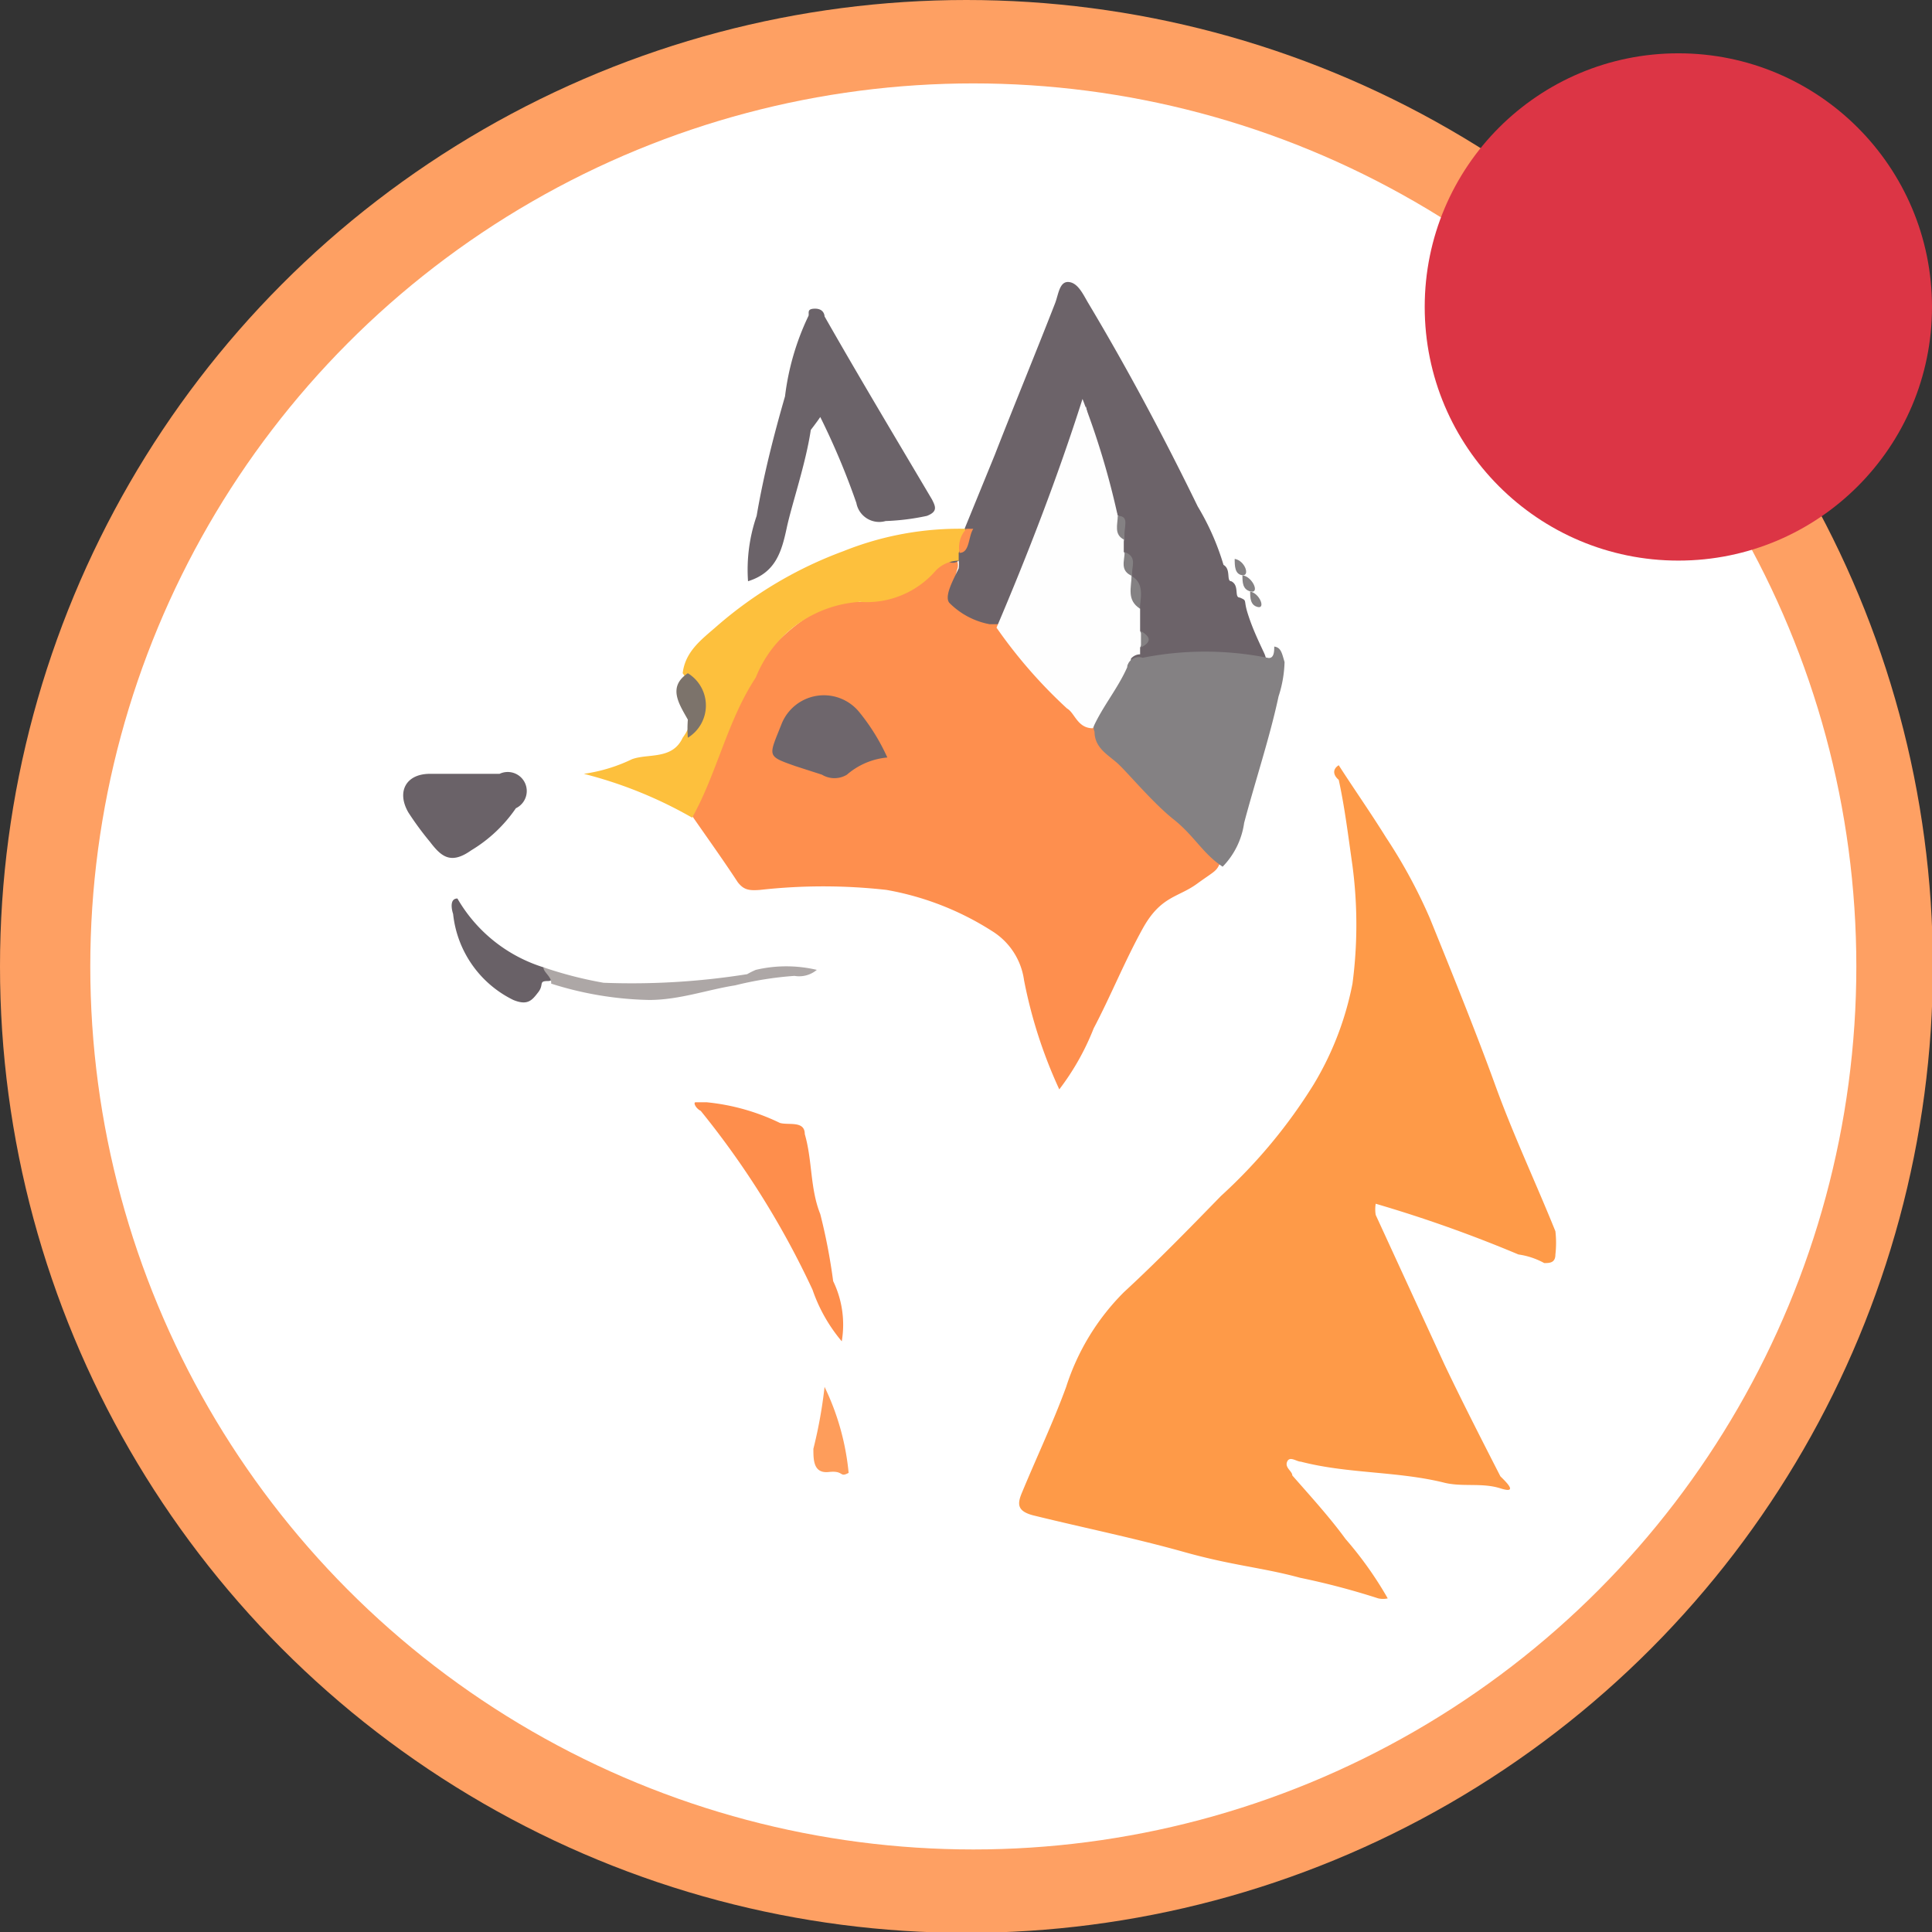 <svg xmlns="http://www.w3.org/2000/svg" viewBox="0 0 22.47 22.47"><rect x="0" y="0" width="22.47" height="22.47" fill="#333333" stroke="none"/><defs><style>.cls-1{fill:#fea063;}.cls-2{fill:#fff;}.cls-3{fill:#fe9a48;}.cls-4{fill:#fe8f4e;}.cls-5{fill:#6c6369;}.cls-6{fill:#848183;}.cls-7{fill:#fdc03d;}.cls-8{fill:#6b6369;}.cls-9{fill:#fe8e4c;}.cls-10{fill:#6a6268;}.cls-11{fill:#696167;}.cls-12{fill:#ada7a6;}.cls-13{fill:#fe9d5b;}.cls-14{fill:#7c736b;}.cls-15{fill:#fefefe;}.cls-16{fill:#6e666c;}.cls-17{fill:#dc3545;}</style></defs><title>doge_msg01</title><g id="图层_2" data-name="图层 2"><g id="图层_1-2" data-name="图层 1"><circle class="cls-1" cx="11.24" cy="11.24" r="11.24"/><circle class="cls-2" cx="11.32" cy="11.24" r="10.27"/><path class="cls-3" d="M16.14,18.59a4.29,4.29,0,0,0-.49-.69c-.19-.26-.41-.5-.62-.74,0-.05-.09-.09-.06-.16s.11,0,.16,0c.54.14,1.11.11,1.65.24.22.06.45,0,.67.07s.06-.08,0-.14c-.22-.43-.44-.86-.65-1.3L16,14.13A.4.4,0,0,1,16,14a15.55,15.55,0,0,1,1.66.59.88.88,0,0,1,.3.1c.06,0,.13,0,.13-.1a1.18,1.18,0,0,0,0-.27c-.23-.57-.49-1.12-.7-1.7s-.5-1.3-.76-1.94a6.06,6.06,0,0,0-.51-.94c-.18-.29-.37-.56-.55-.84-.08.05-.06.12,0,.17.07.32.11.65.16,1a5.24,5.24,0,0,1,0,1.37,3.6,3.6,0,0,1-.45,1.17,6.12,6.12,0,0,1-1.08,1.3c-.37.38-.74.76-1.13,1.12a2.73,2.73,0,0,0-.67,1.1c-.15.41-.34.81-.51,1.22-.06.14-.07.23.15.28.57.14,1.16.26,1.73.42s.91.18,1.35.3a8.66,8.66,0,0,1,.91.24A.26.26,0,0,0,16.14,18.59Z"/><path class="cls-4" d="M8.05,9.49c.18.26.36.51.53.77.07.09.13.1.26.09a6.6,6.6,0,0,1,1.47,0,3.36,3.36,0,0,1,1.23.48.8.8,0,0,1,.37.57,5.53,5.53,0,0,0,.41,1.27,2.94,2.94,0,0,0,.4-.71c.2-.38.36-.78.57-1.16s.41-.36.63-.52.23-.14.28-.27,0-.08,0-.09c-.21-.1-.34-.32-.5-.48a6.69,6.69,0,0,1-1-1,11.21,11.21,0,0,1-1-1.08.81.81,0,0,0-.12-.14l-.09,0c-.45-.12-.47-.15-.36-.59a.14.14,0,0,0,0-.11.24.24,0,0,0-.28.1A1.21,1.21,0,0,1,9.9,7a.94.94,0,0,0-.56.21,2.35,2.35,0,0,0-.89,1.25,5.21,5.21,0,0,1-.35.81C8.06,9.31,8,9.39,8.05,9.49Z"/><path class="cls-5" d="M11.15,6.52a.32.32,0,0,1,0,.09c-.06.13-.17.32-.11.4a.89.89,0,0,0,.47.25h.11a.79.79,0,0,0,.25-.42c.25-.65.5-1.31.7-2a.24.24,0,0,1,.06-.11A11.85,11.85,0,0,0,13,6a.42.42,0,0,1,.07.29.44.44,0,0,0,0,.16.66.66,0,0,1,.09.27.14.14,0,0,0,0,.06.54.54,0,0,1,0,.35.86.86,0,0,0,0,.23.18.18,0,0,1,0,.25.17.17,0,0,0,0,.1c.13.09.25,0,.37,0,.34,0,.68,0,1,.05.12,0,.25,0,.17-.17s-.14-.3-.19-.46,0-.14-.09-.18h0c-.07,0,0-.14-.1-.19h0c-.06,0,0-.14-.09-.19a2.94,2.94,0,0,0-.3-.68c-.39-.8-.81-1.59-1.27-2.36-.06-.1-.12-.24-.23-.25s-.12.15-.16.25c-.23.59-.47,1.17-.7,1.76l-.38.93a.77.77,0,0,0-.19.28A.1.1,0,0,0,11.15,6.52Z"/><path class="cls-6" d="M14.82,7.52c0,.05,0,.15-.08.13a3.72,3.72,0,0,0-1.45,0s0,0,0,0a.14.14,0,0,0-.17.07c-.12.23-.28.44-.39.68a.14.14,0,0,0,0,.11c0,.19.16.27.27.37s.41.46.65.65.34.4.57.55a.91.91,0,0,0,.25-.51c.13-.49.3-1,.4-1.47a1.4,1.4,0,0,0,.07-.4C14.91,7.6,14.9,7.53,14.82,7.52Z"/><path class="cls-7" d="M11.15,6.52V6.43a.9.9,0,0,0,.08-.28,3.62,3.62,0,0,0-1.42.26,4.73,4.73,0,0,0-1.47.87c-.17.15-.37.29-.4.55a.63.63,0,0,1,0,.75c-.12.26-.4.18-.59.25A1.9,1.9,0,0,1,6.79,9a5,5,0,0,1,1.26.51c.29-.52.41-1.13.74-1.63A1.4,1.4,0,0,1,10,7a1.06,1.06,0,0,0,.88-.36A.38.38,0,0,1,11.15,6.52Z"/><path class="cls-8" d="M8.7,6.76c.32-.1.39-.34.45-.62S9.37,5.4,9.43,5c0,0,.07-.09.11-.15a8.51,8.51,0,0,1,.42,1,.27.27,0,0,0,.34.21A2.7,2.7,0,0,0,10.78,6c.13-.05.1-.11.06-.19-.42-.71-.84-1.41-1.25-2.13,0,0,0-.09-.11-.09s-.06.06-.08.09a3,3,0,0,0-.27.93C9,5.06,8.88,5.53,8.8,6A1.92,1.92,0,0,0,8.7,6.76Z"/><path class="cls-9" d="M9.79,15.6a1.16,1.16,0,0,0-.1-.7,6.71,6.71,0,0,0-.15-.78c-.12-.3-.09-.62-.18-.93,0-.16-.19-.1-.29-.13a2.51,2.51,0,0,0-.85-.24c-.05,0-.1,0-.13,0s0,.07.06.1A10,10,0,0,1,9.45,15,1.87,1.87,0,0,0,9.79,15.6Z"/><path class="cls-10" d="M5.35,9H5c-.28,0-.39.21-.25.45A3.55,3.55,0,0,0,5,9.79c.13.17.24.27.48.1A1.67,1.67,0,0,0,6,9.4.22.22,0,0,0,5.81,9H5.35Z"/><path class="cls-11" d="M6.32,11.25a1.76,1.76,0,0,1-1-.8c-.09,0-.07.12-.05.18a1.26,1.26,0,0,0,.7,1c.17.07.22,0,.29-.09s0-.13.11-.13S6.39,11.29,6.32,11.25Z"/><path class="cls-12" d="M6.32,11.25c0,.06.1.11.09.19a4,4,0,0,0,1.14.19c.35,0,.68-.12,1-.17a4,4,0,0,1,.69-.11.32.32,0,0,0,.26-.07,1.55,1.55,0,0,0-.71,0,.93.93,0,0,0-.1.05,8.52,8.52,0,0,1-1.67.1A4.62,4.62,0,0,1,6.32,11.25Z"/><path class="cls-13" d="M9.87,17.13a2.93,2.93,0,0,0-.28-1,5.4,5.4,0,0,1-.13.72c0,.13,0,.29.18.27S9.76,17.19,9.87,17.13Z"/><path class="cls-14" d="M8,8.58a.44.44,0,0,0,0-.75c-.24.16-.1.36,0,.54A1.29,1.29,0,0,0,8,8.58Z"/><path class="cls-4" d="M11.24,6.15a.32.32,0,0,0-.08.28c.12,0,.1-.19.16-.28Z"/><path class="cls-6" d="M14.54,6.88c0,.07,0,.16.09.18S14.65,6.9,14.54,6.88Z"/><path class="cls-6" d="M14.45,6.69c0,.08,0,.17.1.19S14.57,6.71,14.45,6.69Z"/><path class="cls-6" d="M14.36,6.5c0,.08,0,.18.09.19S14.48,6.52,14.36,6.5Z"/><path class="cls-15" d="M12.71,8.47c.11-.25.29-.46.4-.71,0-.06.06-.15.15-.15V7.53a.17.17,0,0,0,0-.19V7.08c-.09-.11,0-.27-.1-.38h0c-.08-.08,0-.2-.09-.28V6.24C13,6.16,13.06,6,13,6a9.25,9.25,0,0,0-.41-1.36c-.29.91-.63,1.79-1,2.66a5.7,5.7,0,0,0,.82.94C12.5,8.29,12.53,8.47,12.71,8.47Z"/><path class="cls-16" d="M10.32,8.81A2.39,2.39,0,0,0,10,8.29a.53.53,0,0,0-.91.13c-.15.38-.18.37.16.49l.31.1a.28.28,0,0,0,.29,0A.83.83,0,0,1,10.32,8.81Z"/><path class="cls-6" d="M13.16,6.7c0,.13-.06.28.1.38C13.25,7,13.33,6.79,13.16,6.7Z"/><path class="cls-6" d="M13,6c0,.1-.05.22.08.28C13.06,6.14,13.15,6,13,6Z"/><path class="cls-6" d="M13.08,6.42c0,.1-.06.22.09.28C13.15,6.6,13.24,6.48,13.08,6.42Z"/><path class="cls-6" d="M13.27,7.34v.19C13.39,7.47,13.39,7.41,13.27,7.34Z"/><circle class="cls-17" cx="19.52" cy="3.57" r="2.95"/></g></g></svg>